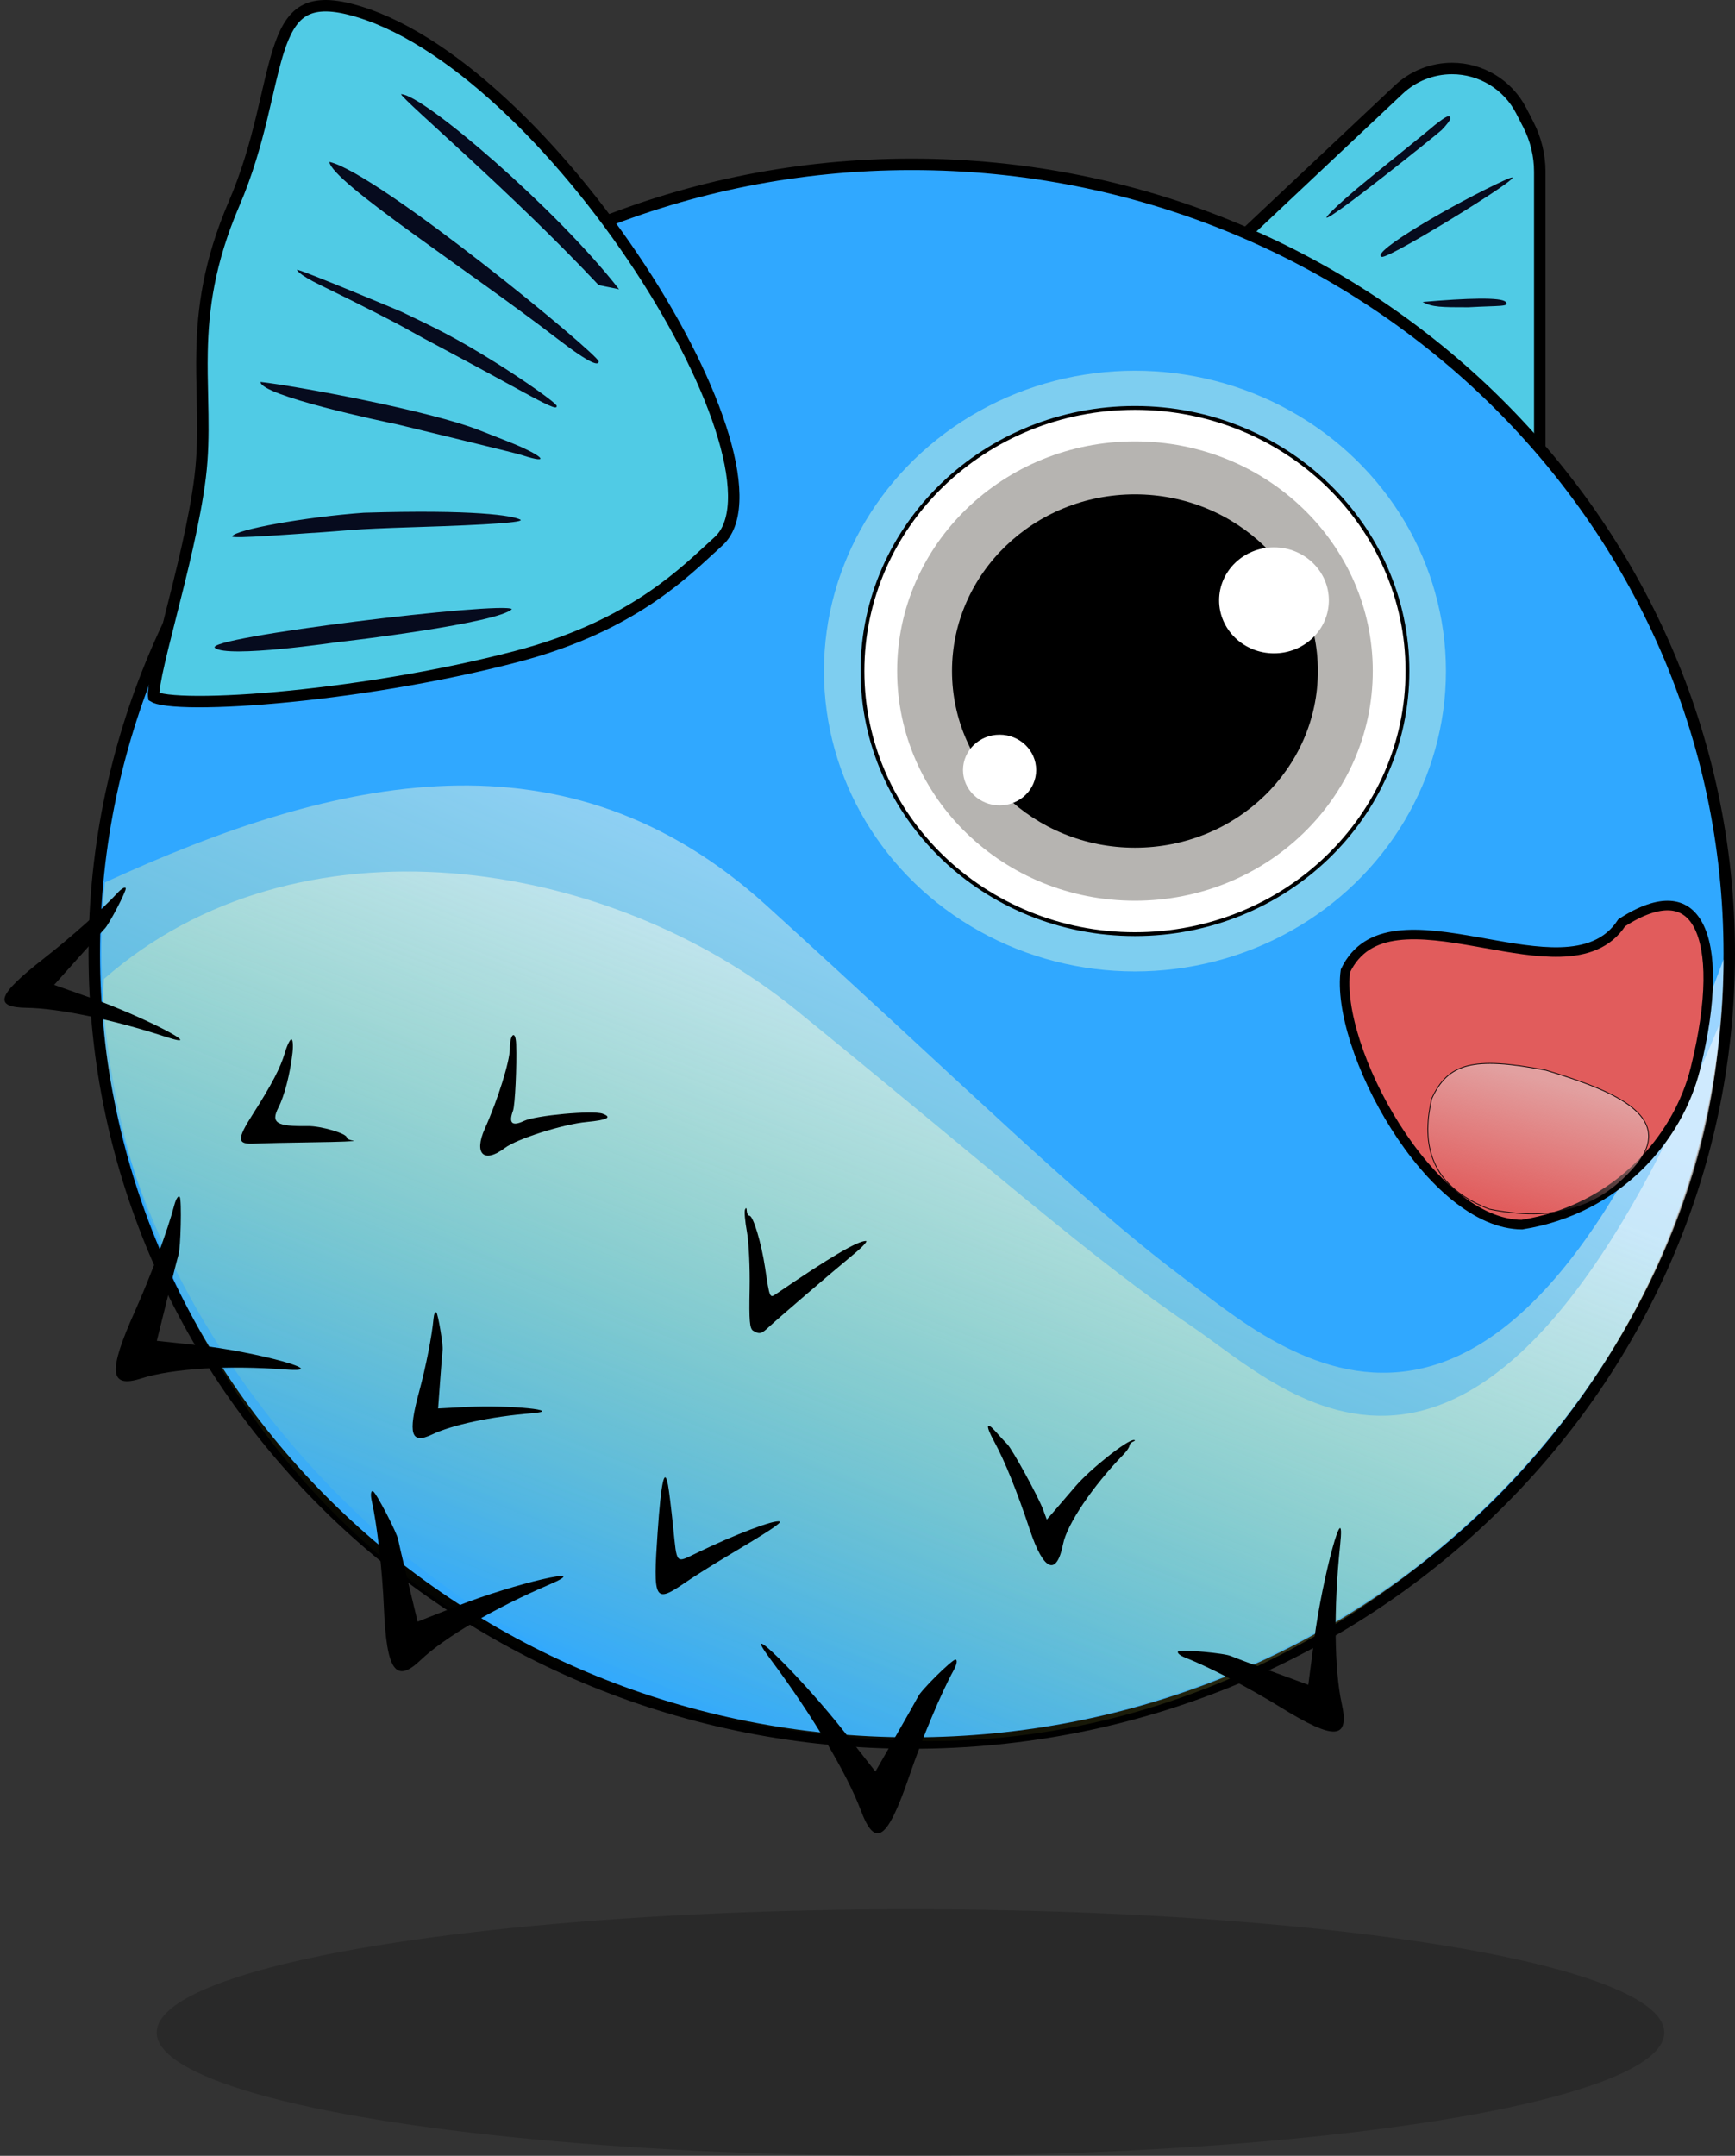 <svg xmlns="http://www.w3.org/2000/svg" width="908" height="1128" fill="none" viewBox="0 0 908 1128"><rect x="0" y="0" width="908" height="1128" fill="#333333" stroke="none"/><ellipse cx="476.5" cy="1063.5" fill="#000" fill-opacity=".19" rx="394.5" ry="64.5"/><path fill="#50CBE5" stroke="#000" stroke-width="6" d="M652.418 123.462L804.244 234.411C804.905 234.894 805.834 234.422 805.834 233.604L805.834 89.912C805.834 81.338 803.792 72.887 799.878 65.258L796.137 57.969C789.165 44.383 775.179 35.84 759.908 35.84C749.533 35.84 739.549 39.8 731.994 46.913L652.323 121.926C651.867 122.355 651.913 123.092 652.418 123.462Z"/><path fill="#30A8FF" stroke="#000" stroke-width="6" d="M49.341 499.012C49.341 727.016 240.787 912.027 477.171 912.027C713.554 912.027 905 727.016 905 499.012C905 271.008 713.554 85.996 477.171 85.996C240.787 85.996 49.341 271.008 49.341 499.012Z"/><ellipse fill="#7ECEF0" rx="162.758" ry="157.161" transform="matrix(-1 0 0 1 593.962 351.128)"/><path fill="#fff" stroke="#000" stroke-width="2" d="M451.363 351.109C451.363 427.11 515.178 488.781 593.973 488.781C672.767 488.781 736.583 427.11 736.583 351.109C736.583 275.108 672.767 213.437 593.973 213.437C515.178 213.437 451.363 275.108 451.363 351.109Z"/><ellipse fill="#B6B4B1" rx="124.462" ry="120.182" transform="matrix(-1 0 0 1 593.973 351.118)"/><ellipse fill="#000" rx="95.74" ry="92.448" transform="matrix(-1 0 0 1 593.967 351.109)"/><ellipse fill="#fff" rx="28.722" ry="27.734" transform="matrix(-1 0 0 1 666.733 314.122)"/><ellipse fill="#fff" rx="19.148" ry="18.49" transform="matrix(-1 0 0 1 523.129 402.911)"/><path fill="url(#paint0_linear)" fill-opacity=".52" d="M54.923 461.707C35.89 635.087 157.923 909 475.5 909C706.735 909 902 728.517 902 502C786.835 815.227 671.454 707.793 618.16 667.71C564.867 627.628 505.863 568.901 401.179 473.823C296.495 378.744 176.738 405.778 54.923 461.707Z"/><path fill="url(#paint1_linear)" fill-opacity=".52" d="M54.417 512.225C44.898 649.309 198.818 911 486.345 911C706.231 911 889.638 724.34 900 535.624C775.411 836.242 673.643 727.608 623.009 693.524C572.375 659.441 516.316 609.503 416.857 528.655C317.397 447.807 155.317 423.635 54.417 512.225Z"/><path fill="#000" d="M93.39 656.528C94.572 653.399 95.157 627.878 94.085 626.304C93.392 625.288 92.093 627.226 91.207 630.605C87.691 643.944 78.929 667.554 70.549 686.241C56.349 717.91 57.227 726.611 74.069 721.199C89.985 716.085 119.501 714.273 149.351 716.577C175.104 718.566 134.125 707.199 103.689 703.908L82.064 701.575L87.528 679.579C90.529 667.485 93.171 657.111 93.39 656.528Z"/><path fill="#000" d="M208.4 805.723C208.06 802.565 196.928 781.086 195.219 780.287C194.115 779.771 193.803 781.996 194.53 785.224C197.387 797.969 200.1 821.732 200.915 841.225C202.296 874.257 207.086 881.07 220.15 868.597C232.496 856.811 258.9 841.327 287.494 829.104C312.165 818.559 269.157 828.525 239.57 840.206L218.552 848.509L213.534 827.648C210.772 816.18 208.464 806.312 208.4 805.723Z"/><path fill="#000" d="M644.17 866.521C641.374 865.043 618.16 862.927 616.679 864.014C615.723 864.717 617.43 866.256 620.468 867.425C632.458 872.056 653.567 883.043 670.21 893.328C698.415 910.754 706.378 910.291 702.2 891.477C698.253 873.697 697.919 841.168 701.348 808.511C704.308 780.334 692.13 824.696 687.776 857.941L684.687 881.562L664.9 874.291C654.021 870.296 644.692 866.796 644.17 866.521Z"/><path fill="#000" d="M480.469 887.735C481.757 884.614 498.283 868.266 500.039 868.372C501.172 868.442 500.751 870.945 499.1 873.924C492.596 885.697 482.769 909.09 475.951 929.059C464.397 962.898 458.046 967.388 450.443 947.105C443.258 927.938 424.849 897.13 403.49 868.529C385.061 843.853 419.821 878.053 442.224 906.635L458.138 926.945L469.086 907.866C475.108 897.379 480.228 888.316 480.469 887.735Z"/><path fill="#000" d="M54.652 486.07C56.851 484.134 66.264 466.131 65.8 464.75C65.5 463.859 63.604 464.919 61.595 467.106C53.651 475.731 37.199 490.377 22.816 501.616C-1.558 520.663 -3.752 527.065 13.995 527.331C30.765 527.584 59.202 533.507 86.524 542.438C110.096 550.144 75.436 532.05 47.904 522.274L28.341 515.332L41.126 501.028C48.152 493.162 54.242 486.431 54.652 486.07Z"/><path fill="#000" d="M268.489 581.145C269.556 578.267 270.522 557.671 270.122 546.302C269.855 538.669 266.825 540.852 266.825 548.679C266.825 555.29 260.542 575.399 253.754 590.515C247.823 603.726 253.238 608.993 264.191 600.668C270.479 595.891 294.602 588.236 307.103 587.053C317.878 586.032 320.574 584.621 315.361 582.731C310.26 580.882 280.339 583.618 274.304 586.486C267.973 589.493 266.049 587.727 268.489 581.145Z"/><path fill="#000" d="M145.708 579.519C148.897 573.293 151.86 561.751 153.086 550.785C153.512 546.958 153.249 543.826 152.5 543.826C151.752 543.826 150.223 546.958 149.106 550.785C146.814 558.646 142.182 567.524 132.249 583.072C123.762 596.364 123.96 598.906 133.428 598.386C137.249 598.177 151.197 597.862 164.424 597.686C177.651 597.514 186.902 597.144 184.982 596.869C183.061 596.591 181.491 595.84 181.491 595.203C181.491 593.086 167.907 589.093 161.065 589.2C144.653 589.452 141.612 587.533 145.708 579.519Z"/><path fill="#000" d="M392.217 636.126C391.518 636.126 390.894 634.973 390.824 633.562C390.746 631.94 390.409 631.691 389.901 632.885C389.459 633.925 389.912 639.188 390.909 644.584C391.902 649.982 392.535 663.52 392.314 674.669C391.984 691.03 392.337 695.202 394.144 696.279C397.434 698.246 398.485 698 402.352 694.363C406.688 690.287 435.361 665.692 446.765 656.271C451.396 652.444 454.278 649.312 453.173 649.312C448.743 649.312 434.426 657.758 406.324 676.951C402.779 679.368 402.833 679.493 400.393 663.249C398.442 650.279 394.175 636.126 392.217 636.126Z"/><path fill="#000" d="M231.617 706.45C232.055 704.289 229.313 687.631 228.37 686.723C227.761 686.137 227.094 687.536 226.892 689.829C226.086 698.879 222.886 715.171 219.344 728.221C213.344 750.337 215.031 755.901 226.117 750.575C236.594 745.542 256.969 741.198 278.085 739.495C296.304 738.026 266.302 735.03 244.654 736.155L229.274 736.957L230.372 722.068C230.973 713.882 231.535 706.853 231.617 706.45Z"/><path fill="#000" d="M527.154 755.659C526.056 754.575 523.411 751.707 521.277 749.286C516.041 743.341 515.603 745.663 520.327 754.307C525.792 764.31 532.359 780.58 538.946 800.435C546.141 822.119 552.964 825.005 556.381 807.808C558.425 797.524 571.927 777.529 587.939 761.076C589.677 759.292 591.097 757.204 591.097 756.439C591.097 755.67 591.969 754.71 593.036 754.304C594.103 753.897 594.277 753.52 593.424 753.461C590.03 753.241 570.415 768.797 562.762 777.782C558.293 783.027 553.103 789.066 551.23 791.202L547.824 795.088L545.939 789.96C543.492 783.316 529.745 758.215 527.154 755.659Z"/><path fill="#000" d="M352.261 798.75C351.306 789.484 350.104 779.712 349.596 777.031C347.742 767.295 346.004 775.199 344.158 801.772C341.671 837.528 342.529 839.103 358.49 828.133C363.114 824.95 373.183 818.617 380.863 814.057C402.271 801.344 409.443 796.597 407.992 796.095C405.129 795.11 384.878 802.783 365.057 812.361C353.354 818.016 354.359 819.086 352.261 798.75Z"/><path fill="#E15C5C" stroke="#000" stroke-width="5" d="M731.311 489.479C719.373 490.991 709.825 496.068 704.118 507.976C702.766 517.721 704.698 530.814 709.301 545.166C713.943 559.64 721.227 575.161 730.252 589.414C739.282 603.676 749.997 616.578 761.458 625.888C772.878 635.164 784.833 640.712 796.48 640.773C846.5 632.819 878.313 595.412 887.289 559.043C891.671 541.285 893.84 525.864 893.996 513.182C894.152 500.457 892.277 490.701 888.775 484.11C885.342 477.647 880.388 474.256 873.975 473.86C867.445 473.457 859.009 476.135 848.702 482.844C841.402 494.063 829.672 497.772 816.502 498.124C804.502 498.446 790.806 495.996 777.322 493.583C775.908 493.33 774.496 493.078 773.09 492.829C758.077 490.174 743.559 487.928 731.311 489.479Z"/><path fill="url(#paint2_linear)" stroke="#000" stroke-width=".4" d="M749.226 574.989C747.03 584.843 746.014 595.919 749.815 606.194C753.613 616.464 762.236 625.965 779.39 632.644C799.602 636.791 814.915 635.342 826.833 631.056C838.754 626.767 847.295 619.633 853.952 612.383C860.335 605.431 862.964 599.386 862.796 594.067C862.628 588.752 859.664 584.111 854.743 579.97C849.821 575.83 842.96 572.208 835.045 568.934C827.135 565.662 818.185 562.742 809.088 560.001C789.819 556.234 776.955 555.371 767.857 557.753C758.792 560.127 753.445 565.73 749.226 574.989Z"/><path fill="#50CBE5" stroke="#000" stroke-width="6" d="M104.732 249.73C101.954 272.204 94.9 300.072 89.121 322.898L89.105 322.962C86.209 334.402 83.641 344.548 82.049 352.225C81.251 356.077 80.719 359.212 80.506 361.53C80.399 362.693 80.382 363.56 80.427 364.164C80.44 364.341 80.457 364.472 80.472 364.564C80.602 364.646 80.845 364.783 81.265 364.95C82.112 365.287 83.352 365.622 85.03 365.922C88.374 366.519 93.052 366.903 98.901 367.046C110.573 367.332 126.53 366.651 144.99 364.992C181.903 361.675 228.556 354.475 270.492 343.46C326.794 328.671 354.162 303.397 371.425 287.455C373.027 285.975 374.542 284.576 375.985 283.273C380.817 278.911 383.508 271.976 383.939 262.558C384.37 253.147 382.519 241.604 378.642 228.562C370.893 202.497 355.241 171.067 334.818 139.966C314.407 108.883 289.325 78.271 262.824 53.813C236.275 29.309 208.537 11.201 182.83 4.757C170.689 1.713 163.113 2.853 157.879 6.406C152.516 10.045 148.884 16.68 145.768 26.366C143.607 33.083 141.805 40.867 139.78 49.614C138.886 53.478 137.948 57.53 136.917 61.76C133.58 75.447 129.324 90.699 122.511 106.546C109.26 137.367 106.187 161.844 105.74 184.172C105.581 192.07 105.75 199.654 105.919 207.214C105.991 210.418 106.062 213.617 106.108 216.834C106.263 227.584 106.132 238.401 104.732 249.73Z"/><path fill="#060B1E" d="M323.972 151.359C291.552 109.637 221.332 49.257 209.86 49.257C211.5 53.001 267.667 100.565 313.302 149.188L323.972 151.359Z"/><path fill="#060B1E" d="M313.302 189.125C313.302 185.502 198 90.501 172.345 84.698C174 95.501 245.5 141.653 291.376 177.001C309.986 191.341 313.302 191.225 313.302 189.125Z"/><path fill="#060B1E" d="M260.757 190.574C237.965 176.279 228.031 171.727 209.86 163.001C209.86 163.001 157.733 141.098 155.415 141.135C155.415 141.135 155.505 143.291 167.647 149.188C187.459 158.813 207.436 168.976 213.849 172.69C216.434 174.187 224.891 178.763 232.644 182.857C240.396 186.95 256.168 195.481 267.691 201.806C287.566 212.721 291.376 214.433 291.376 212.462C291.376 210.904 272.922 198.205 260.757 190.574Z"/><path fill="#060B1E" d="M251.438 225.338C225.118 214.787 154 201.806 136.323 199.838C136.323 207.001 201.238 220.703 207.698 222.001C215.882 224.052 268.948 236.758 273.122 238.127C289.563 243.527 283.819 238.045 265.534 230.884C259.504 228.525 253.161 226.027 251.438 225.338Z"/><path fill="#060B1E" d="M272.303 271.891C268.419 269.802 248.5 266.501 190.357 268.286C159.749 270.506 122.925 277.132 121.507 280.677C120.955 282.061 156.712 279.263 161 279.001C185.5 277.501 179.624 276.985 218.548 275.774C256.078 274.607 274.833 273.253 272.303 271.891Z"/><path fill="#060B1E" d="M176.5 336.001C182.1 335.493 260.757 326.001 267.895 318.71C263.5 314.501 106 333.501 112.5 339.001C119 344.501 176.5 336.001 176.5 336.001Z"/><path fill="#060B1E" d="M754.5 68.033C757.055 65.377 758.98 62.884 758.978 62.162C758.971 59.724 757.282 60.423 750.69 65.59C749.021 67.222 718.868 91.307 710.152 98.661C701.436 106.015 694.263 112.811 694.218 113.758C694.06 116.831 751.438 70.85 754.5 68.033Z"/><path fill="#060B1E" d="M787 94.499C812.001 82.999 727.203 135.676 723.168 134.389C716.434 132.239 762 105.999 787 94.499Z"/><path fill="#060B1E" d="M768.412 160.776C785.084 159.852 790.144 160.6 788 157.999C785.857 155.398 767.5 155.999 744.5 157.999C749.5 160.776 754.5 160.776 768.412 160.776Z"/><defs><linearGradient id="paint0_linear" x1="511.573" x2="310.296" y1="426.282" y2="893.567" gradientUnits="userSpaceOnUse"><stop offset=".027" stop-color="#fff"/><stop offset=".984" stop-color="#FBFF30" stop-opacity="0"/></linearGradient><linearGradient id="paint1_linear" x1="518.042" x2="359.937" y1="499.756" y2="909.875" gradientUnits="userSpaceOnUse"><stop offset=".027" stop-color="#FEFEFE"/><stop offset=".984" stop-color="#FBFF30" stop-opacity="0"/></linearGradient><linearGradient id="paint2_linear" x1="806.986" x2="788.726" y1="564.701" y2="633.083" gradientUnits="userSpaceOnUse"><stop stop-color="#E2A0A0"/><stop offset="1" stop-color="#E2A0A0" stop-opacity="0"/></linearGradient></defs></svg>